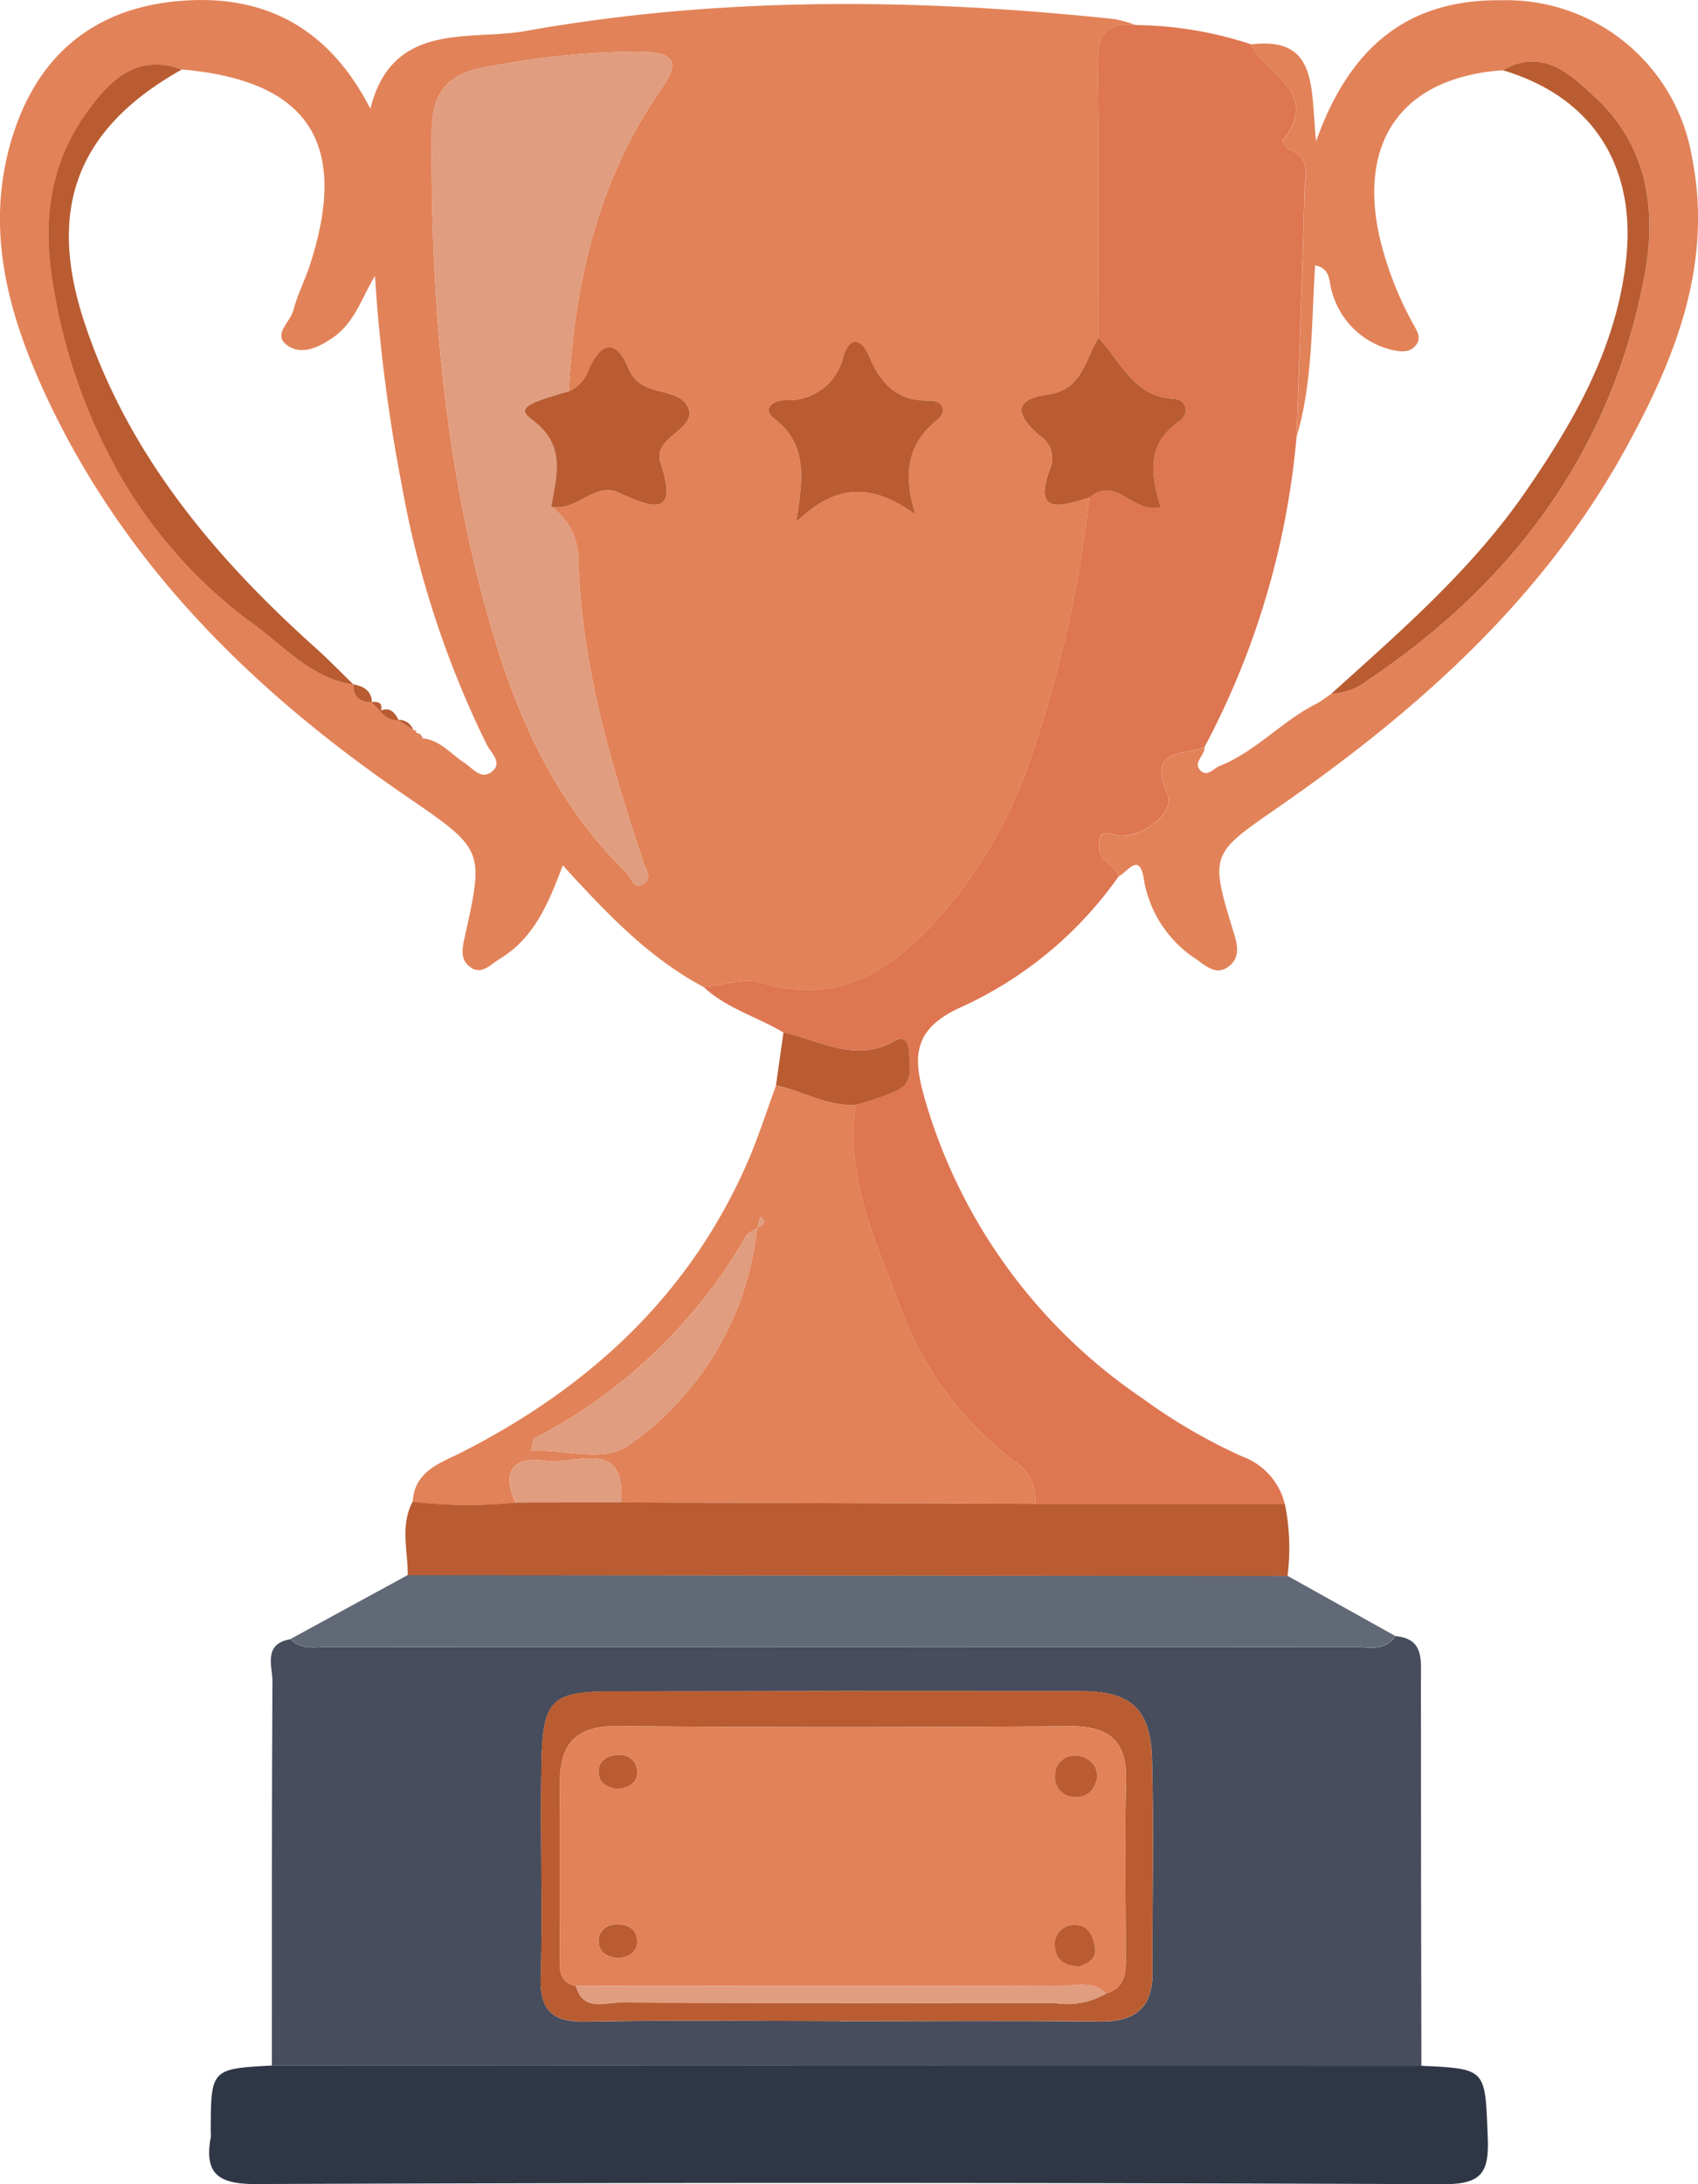 <svg xmlns="http://www.w3.org/2000/svg" width="98" height="126" viewBox="0 0 98 126">
  <g id="Group_404" data-name="Group 404" transform="translate(-638.853 -573.262)">
    <path id="Path_8013" data-name="Path 8013" d="M679.462,630.2c-3.164-1.684-5.582-4.231-8.127-7.018-.816,2.165-1.647,4.194-3.629,5.386-.554.333-1.105,1.037-1.815.4-.487-.438-.347-1.066-.21-1.683,1.108-4.989,1.112-5.013-3.339-8.059-8.782-6.009-16.188-13.244-20.76-22.974-2.224-4.735-3.623-9.653-2.078-14.889,1.4-4.728,4.583-7.578,9.608-8.036,4.941-.45,8.693,1.483,11.119,6.21,1.25-5.087,5.758-3.915,8.919-4.48,11.261-2.013,22.649-1.9,34.019-.694a7.325,7.325,0,0,1,1.232.348c-1.654-.152-2.222.551-2.192,2.222.1,5.274.038,10.551.039,15.827-.786,1.235-.928,2.985-2.888,3.256-2.16.3-1.811,1.242-.527,2.366a1.559,1.559,0,0,1,.675,1.789c-1.125,2.884.577,2.289,2.215,1.793a70.45,70.45,0,0,1-3.4,15.088,26.485,26.485,0,0,1-5.845,9.765c-2.62,2.747-5.613,4.365-9.647,3.145C681.825,629.656,680.591,630.1,679.462,630.2Zm-18.632-15.887-.046-.036a1.223,1.223,0,0,0,1.086.546l-.055-.034.886.585.149.021.033.146a.723.723,0,0,1,.362.314c1.021.1,1.627.907,2.409,1.41.488.314.945.987,1.553.539.7-.517-.017-1.11-.248-1.563a56.044,56.044,0,0,1-4.927-15.046,94.62,94.62,0,0,1-1.538-12.019c-.769,1.284-1.17,2.7-2.439,3.571-.828.568-1.8,1.019-2.618.439-.875-.616.168-1.341.341-2.009.234-.9.676-1.75.966-2.641,2.284-7.021-.09-10.632-7.389-11.265-2.662-.983-4.241.729-5.5,2.491-2.113,2.964-2.56,6.22-1.931,9.934a32.507,32.507,0,0,0,3.913,11.077,27.857,27.857,0,0,0,7.434,8.338c1.918,1.339,3.476,3.276,6,3.648l-.017-.021c-.042.749.382,1.029,1.069,1.046l-.045-.016Zm10.846-18.472c.332-6.206,1.667-12.115,5.272-17.34.94-1.362,1.237-2.185-1.049-2.256a44.515,44.515,0,0,0-8.191.743c-1.82.281-3.91.572-3.935,3.787-.078,10,.743,19.817,3.654,29.422,1.522,5.024,3.747,9.645,7.565,13.386.309.3.429,1.126,1.1.6.376-.3.038-.763-.1-1.168-1.9-5.711-3.607-11.48-3.757-17.543a3.717,3.717,0,0,0-1.57-2.975c1.437.31,2.508-1.461,3.908-.814,2.07.957,3.421,1.369,2.4-1.762-.5-1.517,2.4-1.917,1.508-3.32-.633-1-2.678-.449-3.323-2.029-.7-1.7-1.534-1.693-2.314-.021A2.105,2.105,0,0,1,671.677,595.841Zm20.01,7.1c-.675-2.176-.562-3.983,1.222-5.42.649-.523.4-1.166-.461-1.152-1.86.029-2.787-1.016-3.432-2.56-.423-1.013-1.115-1.2-1.475-.027a3.249,3.249,0,0,1-3.366,2.564c-.734.017-1.373.506-.633,1.069,1.909,1.454,1.687,3.4,1.256,5.975C687.27,600.976,689.37,601.287,691.687,602.94Z" transform="translate(0 0)" fill="#e28258"/>
    <path id="Path_8014" data-name="Path 8014" d="M687.638,894.812c0-7.383-.01-14.767.033-22.15.005-.895-.561-2.165,1.042-2.446.627.654,1.446.443,2.2.444q29.605.014,59.211,0c.82,0,1.76.284,2.359-.619,1.641.147,1.474,1.336,1.474,2.465q0,11.163.027,22.326Zm32.744-2.565v.011c5.006,0,10.012-.039,15.017.019,2.035.024,3.077-.766,3.067-2.842-.019-4.107.089-8.217-.029-12.321-.084-2.9-1.245-3.9-4.111-3.9q-13.464-.017-26.928.012c-3.617.005-4.125.439-4.2,4.156-.087,4.1.081,8.216-.043,12.319-.063,2.079.789,2.62,2.732,2.582C710.715,892.181,715.549,892.246,720.383,892.246Z" transform="translate(-33.095 -202.395)" fill="#474d5c"/>
    <path id="Path_8015" data-name="Path 8015" d="M765.444,633.259c1.129-.1,2.363-.544,3.367-.241,4.034,1.221,7.027-.4,9.647-3.145a26.485,26.485,0,0,0,5.845-9.765,70.455,70.455,0,0,0,3.4-15.087c1.546-1.3,2.528.993,4.121.554-.577-1.8-.859-3.6,1.049-4.941.637-.448.464-1.271-.289-1.311-2.375-.125-3.053-2.167-4.356-3.507,0-5.276.056-10.553-.039-15.827-.03-1.671.538-2.374,2.192-2.222a21.88,21.88,0,0,1,6.659,1.11c.881,1.757,4.037,2.785,1.821,5.558-.038.048.225.466.413.536,1.274.474.867,1.56.847,2.412-.114,4.711-.3,9.42-.456,14.129a46.733,46.733,0,0,1-5.316,17.914c-1.2.494-3.323.024-2.139,2.7.52,1.176-1.808,2.775-3.1,2.332-.856-.293-.819.253-.829.763-.016.8.888,1,1.125,1.644a22.522,22.522,0,0,1-9.168,7.587c-2.785,1.278-2.7,2.923-2.025,5.274a31.357,31.357,0,0,0,12.545,17.252,32.236,32.236,0,0,0,5.756,3.357,3.9,3.9,0,0,1,2.47,2.738l-14.4,0a2.555,2.555,0,0,0-1.176-2.415,19.764,19.764,0,0,1-6.425-8.422c-1.425-3.936-3.409-7.768-2.77-12.173a17.3,17.3,0,0,0,2.417-.841c.951-.489.689-1.456.652-2.29-.022-.494-.269-.883-.8-.576-2.272,1.322-4.316-.025-6.437-.477C768.534,634.978,766.773,634.491,765.444,633.259Z" transform="translate(-85.982 -3.059)" fill="#de7652"/>
    <path id="Path_8016" data-name="Path 8016" d="M680.1,947.941l66.342.016c3.79.174,3.673.179,3.832,4.113.081,2.028-.319,2.727-2.589,2.717q-34.255-.145-68.511-.009c-2.181.008-2.986-.608-2.6-2.7a1.455,1.455,0,0,0,0-.256C676.573,948.134,676.573,948.134,680.1,947.941Z" transform="translate(-25.556 -255.524)" fill="#2f3646"/>
    <path id="Path_8017" data-name="Path 8017" d="M837.771,623.829c-.237-.642-1.141-.844-1.125-1.644.01-.51-.026-1.057.829-.763,1.291.443,3.619-1.156,3.1-2.332-1.184-2.679.939-2.21,2.139-2.7.027.473-.7.88-.223,1.346.4.384.726-.125,1.095-.271,2.142-.849,3.653-2.658,5.7-3.644l.783-.54-.038.025a3.621,3.621,0,0,0,2.139-.8c8.474-5.689,14.1-13.349,15.962-23.418.687-3.71.135-7.4-2.826-10.155-1.428-1.331-3.029-2.934-5.378-1.6-5.772.405-8.416,4.07-7.075,9.78a20.132,20.132,0,0,0,1.846,4.753c.22.419.626.91.159,1.392-.4.416-.935.3-1.453.174a4.707,4.707,0,0,1-3.315-3.259c-.217-.58-.038-1.4-.992-1.589-.217,3.335-.121,6.672-1.067,9.894.159-4.71.342-9.419.456-14.129.021-.853.427-1.939-.847-2.412-.189-.07-.451-.489-.413-.537,2.215-2.773-.941-3.8-1.821-5.558,3.88-.47,3.425,2.5,3.747,5.591,1.992-5.607,5.436-8.2,10.711-8.138a10.862,10.862,0,0,1,10.974,9c1.25,6.169-.933,11.622-3.817,16.863-4.773,8.675-11.975,15.086-20.011,20.663-3.96,2.749-4.012,2.692-2.593,7.316.217.705.339,1.382-.281,1.876-.691.55-1.279.056-1.842-.362a6.828,6.828,0,0,1-3.066-4.559C838.991,622.373,838.321,623.539,837.771,623.829Z" transform="translate(-134.343 -0.018)" fill="#e28258"/>
    <path id="Path_8018" data-name="Path 8018" d="M738.667,771.288c-.639,4.406,1.345,8.237,2.77,12.173a19.764,19.764,0,0,0,6.425,8.422,2.555,2.555,0,0,1,1.176,2.415l-23.9-.087c.257-3.815-2.68-2.137-4.368-2.4-1.91-.3-2.522.64-1.732,2.412a26.645,26.645,0,0,1-5.937-.05c.112-1.805,1.628-2.236,2.9-2.886,7.393-3.78,13.159-9.129,16.477-16.821.6-1.4,1.065-2.865,1.591-4.3C735.616,770.479,737.021,771.368,738.667,771.288Zm-5.686,7.119c-.212.14-.508.232-.624.428a30,30,0,0,1-12.2,11.67c-.134.069-.127.407-.218.735,1.98-.111,4.122.722,5.656-.342a17.491,17.491,0,0,0,7.382-12.491c.211-.183.668-.3.195-.672Z" transform="translate(-50.43 -134.281)" fill="#e28258"/>
    <path id="Path_8019" data-name="Path 8019" d="M754.883,862.5c-.6.9-1.539.618-2.359.619q-29.605.021-59.21,0c-.752,0-1.571.211-2.2-.444l6.769-3.692,50.775.047Z" transform="translate(-35.498 -194.861)" fill="#616876"/>
    <path id="Path_8020" data-name="Path 8020" d="M762.709,849.941l-50.775-.047c.009-1.42-.45-2.87.284-4.242a26.742,26.742,0,0,0,5.937.051l6.1-.008,23.9.087,14.4,0A12.659,12.659,0,0,1,762.709,849.941Z" transform="translate(-49.547 -185.765)" fill="#b95c32"/>
    <path id="Path_8021" data-name="Path 8021" d="M783.063,764.73c-1.646.08-3.051-.809-4.6-1.127q.216-1.529.432-3.058c2.121.452,4.166,1.8,6.437.477.527-.307.775.082.8.576.037.834.3,1.8-.652,2.29A17.3,17.3,0,0,1,783.063,764.73Z" transform="translate(-94.826 -127.724)" fill="#b95c32"/>
    <path id="Path_8023" data-name="Path 8023" d="M723.42,608.867a3.717,3.717,0,0,1,1.57,2.975c.149,6.063,1.855,11.832,3.757,17.543.135.405.473.872.1,1.168-.67.527-.79-.3-1.1-.6-3.817-3.741-6.042-8.362-7.565-13.386-2.911-9.6-3.731-19.425-3.654-29.422.025-3.215,2.115-3.505,3.935-3.787a44.515,44.515,0,0,1,8.191-.743c2.286.071,1.989.894,1.049,2.256-3.605,5.226-4.94,11.134-5.272,17.34-2.709.754-2.92,1.032-2.094,1.646C724.278,605.3,723.736,607.061,723.42,608.867Z" transform="translate(-52.753 -6.371)" fill="#e09d7f"/>
    <path id="Path_8024" data-name="Path 8024" d="M655.3,585.247c-6,3.366-7.816,7.961-5.63,14.579,2.511,7.6,7.473,13.522,13.349,18.792.757.678,1.464,1.41,2.195,2.117-2.519-.372-4.078-2.308-6-3.648a27.86,27.86,0,0,1-7.434-8.339,32.507,32.507,0,0,1-3.913-11.077c-.629-3.713-.182-6.97,1.931-9.934C651.064,585.976,652.643,584.264,655.3,585.247Z" transform="translate(-5.95 -7.977)" fill="#b95c32"/>
    <path id="Path_8025" data-name="Path 8025" d="M785.609,645.209c-2.317-1.653-4.417-1.964-6.89.45.431-2.57.653-4.522-1.256-5.975-.739-.563-.1-1.052.633-1.069a3.25,3.25,0,0,0,3.366-2.564c.36-1.173,1.052-.986,1.475.027.644,1.544,1.572,2.589,3.432,2.56.865-.014,1.11.63.461,1.152C785.047,641.227,784.934,643.034,785.609,645.209Z" transform="translate(-93.922 -42.269)" fill="#b95c32"/>
    <path id="Path_8026" data-name="Path 8026" d="M827.072,634.566c1.3,1.34,1.981,3.382,4.356,3.507.753.04.926.863.289,1.311-1.908,1.34-1.626,3.136-1.049,4.941-1.593.439-2.574-1.855-4.121-.554-1.638.5-3.34,1.09-2.215-1.793a1.559,1.559,0,0,0-.675-1.789c-1.283-1.123-1.633-2.067.527-2.366C826.144,637.551,826.286,635.8,827.072,634.566Z" transform="translate(-124.822 -41.808)" fill="#b95c32"/>
    <path id="Path_8027" data-name="Path 8027" d="M734.827,645.454c.316-1.806.858-3.564-1.085-5.008-.826-.614-.615-.892,2.094-1.646A2.105,2.105,0,0,0,737,637.509c.78-1.672,1.618-1.682,2.314.021.645,1.58,2.69,1.03,3.323,2.029.89,1.4-2,1.8-1.508,3.32,1.025,3.132-.326,2.719-2.4,1.762C737.335,643.993,736.264,645.765,734.827,645.454Z" transform="translate(-64.16 -42.959)" fill="#b95c32"/>
    <path id="Path_8028" data-name="Path 8028" d="M702.434,697.39c.589.114,1.046.362,1.069,1.045C702.816,698.419,702.392,698.139,702.434,697.39Z" transform="translate(-43.183 -84.653)" fill="#b95c32"/>
    <path id="Path_8029" data-name="Path 8029" d="M710.434,703.841a.865.865,0,0,1,.887.585Z" transform="translate(-48.619 -89.052)" fill="#b95c32"/>
    <path id="Path_8030" data-name="Path 8030" d="M707.22,702.036c.592-.269.861.1,1.086.545A1.222,1.222,0,0,1,707.22,702.036Z" transform="translate(-46.436 -87.759)" fill="#b95c32"/>
    <path id="Path_8031" data-name="Path 8031" d="M713.765,706.206a.417.417,0,0,1,.363.314A.726.726,0,0,0,713.765,706.206Z" transform="translate(-50.881 -90.665)" fill="#b95c32"/>
    <path id="Path_8032" data-name="Path 8032" d="M705.632,700.6c.414-.046.7.031.556.547Z" transform="translate(-45.357 -86.836)" fill="#b95c32"/>
    <path id="Path_8033" data-name="Path 8033" d="M753.35,899.037c-4.833,0-9.668-.065-14.5.031-1.943.039-2.794-.5-2.732-2.582.124-4.1-.044-8.214.043-12.319.078-3.717.587-4.151,4.2-4.156q13.464-.018,26.928-.012c2.866,0,4.027,1.007,4.111,3.9.119,4.1.011,8.214.03,12.321.01,2.077-1.033,2.866-3.067,2.842-5.005-.058-10.011-.019-15.017-.019Zm-15.19-2.029c.4,1.493,1.643.957,2.569.961,8.349.036,16.7.026,25.048.025a4.4,4.4,0,0,0,2.974-.551c1.217-.353,1.134-1.339,1.134-2.286,0-3.327-.065-6.656.02-9.982.06-2.336-1.006-3.16-3.282-3.144-8.692.062-17.384.077-26.075-.01-2.362-.024-3.309,1.014-3.317,3.184q-.019,4.991,0,9.982C737.232,895.936,737.073,896.793,738.16,897.009Z" transform="translate(-66.062 -209.186)" fill="#b95c32"/>
    <path id="Path_8035" data-name="Path 8035" d="M878.364,620.894c4-3.607,8.082-7.137,11.173-11.6,2.843-4.1,5.3-8.383,5.848-13.472.584-5.435-1.991-9.378-7.125-10.9,2.35-1.332,3.95.272,5.378,1.6,2.961,2.759,3.513,6.446,2.826,10.155-1.864,10.068-7.487,17.729-15.962,23.418A3.62,3.62,0,0,1,878.364,620.894Z" transform="translate(-162.678 -7.609)" fill="#b95c32"/>
    <path id="Path_8036" data-name="Path 8036" d="M876.042,699.573l.782-.54Z" transform="translate(-161.101 -85.773)" fill="#b95c32"/>
    <path id="Path_8037" data-name="Path 8037" d="M747.467,796.09a17.491,17.491,0,0,1-7.383,12.491c-1.534,1.064-3.676.231-5.656.342.09-.328.083-.666.218-.735a30,30,0,0,0,12.2-11.67c.116-.2.412-.288.624-.428Z" transform="translate(-64.916 -151.964)" fill="#e09d7f"/>
    <path id="Path_8038" data-name="Path 8038" d="M737,840.323l-6.1.008c-.79-1.773-.178-2.716,1.732-2.413C734.315,838.187,737.253,836.508,737,840.323Z" transform="translate(-62.288 -180.393)" fill="#e09d7f"/>
    <path id="Path_8039" data-name="Path 8039" d="M775.071,794.649l.2-.672c.474.377.016.49-.195.672Z" transform="translate(-92.52 -150.523)" fill="#e09d7f"/>
    <path id="Path_8040" data-name="Path 8040" d="M740.5,901.358c-1.086-.215-.927-1.072-.93-1.819q-.015-4.991,0-9.982c.008-2.17.955-3.207,3.317-3.184,8.691.086,17.383.071,26.075.01,2.276-.016,3.342.808,3.282,3.144-.085,3.325-.021,6.654-.02,9.982,0,.946.083,1.933-1.133,2.286-.794-.78-1.8-.423-2.7-.425C759.092,901.343,749.8,901.356,740.5,901.358Zm30.09-12.074a1.2,1.2,0,0,0-1.11-1.193,1.129,1.129,0,0,0-1.336,1.175,1.111,1.111,0,0,0,1.083,1.185C770.049,890.526,770.449,890.026,770.589,889.284Zm-1.032,10.959c.442-.183,1.05-.427.888-1.18-.121-.565-.37-1.232-1.118-1.211a1.105,1.105,0,0,0-1.176,1.343C768.233,899.876,768.709,900.209,769.557,900.244ZM742.9,890c.656-.081,1.191-.358,1.128-1.093a.978.978,0,0,0-1.077-.875c-.659.014-1.2.334-1.135,1.073C741.861,889.681,742.334,889.937,742.9,890Zm.1,9.755c.553-.1,1.023-.355,1.029-.944.007-.735-.53-1.026-1.2-1a.952.952,0,0,0-1.024.919C741.794,899.48,742.341,899.716,743,899.76Z" transform="translate(-68.402 -213.536)" fill="#e28258"/>
    <path id="Path_8041" data-name="Path 8041" d="M742.487,933.346c9.3,0,18.593-.015,27.889.011.9,0,1.907-.355,2.7.425a4.408,4.408,0,0,1-2.974.55c-8.349,0-16.7.011-25.048-.025C744.13,934.3,742.89,934.839,742.487,933.346Z" transform="translate(-70.389 -245.524)" fill="#e09d7f"/>
    <path id="Path_8042" data-name="Path 8042" d="M831.105,892.957c-.14.742-.54,1.242-1.363,1.167a1.111,1.111,0,0,1-1.083-1.185A1.129,1.129,0,0,1,830,891.764,1.2,1.2,0,0,1,831.105,892.957Z" transform="translate(-128.918 -217.208)" fill="#b95c32"/>
    <path id="Path_8043" data-name="Path 8043" d="M830.063,924.86c-.848-.034-1.325-.368-1.406-1.049a1.105,1.105,0,0,1,1.176-1.343c.748-.02,1,.647,1.118,1.211C831.113,924.433,830.506,924.676,830.063,924.86Z" transform="translate(-128.908 -238.152)" fill="#b95c32"/>
    <path id="Path_8044" data-name="Path 8044" d="M747.654,893.569c-.56-.066-1.033-.323-1.081-.894-.062-.738.476-1.058,1.135-1.073a.978.978,0,0,1,1.077.875C748.848,893.212,748.312,893.49,747.654,893.569Z" transform="translate(-73.161 -217.102)" fill="#b95c32"/>
    <path id="Path_8045" data-name="Path 8045" d="M747.749,924.3c-.657-.044-1.2-.28-1.193-1.02a.953.953,0,0,1,1.024-.919c.669-.03,1.205.261,1.2,1C748.772,923.949,748.3,924.206,747.749,924.3Z" transform="translate(-73.153 -238.08)" fill="#b95c32"/>
  </g>
</svg>
